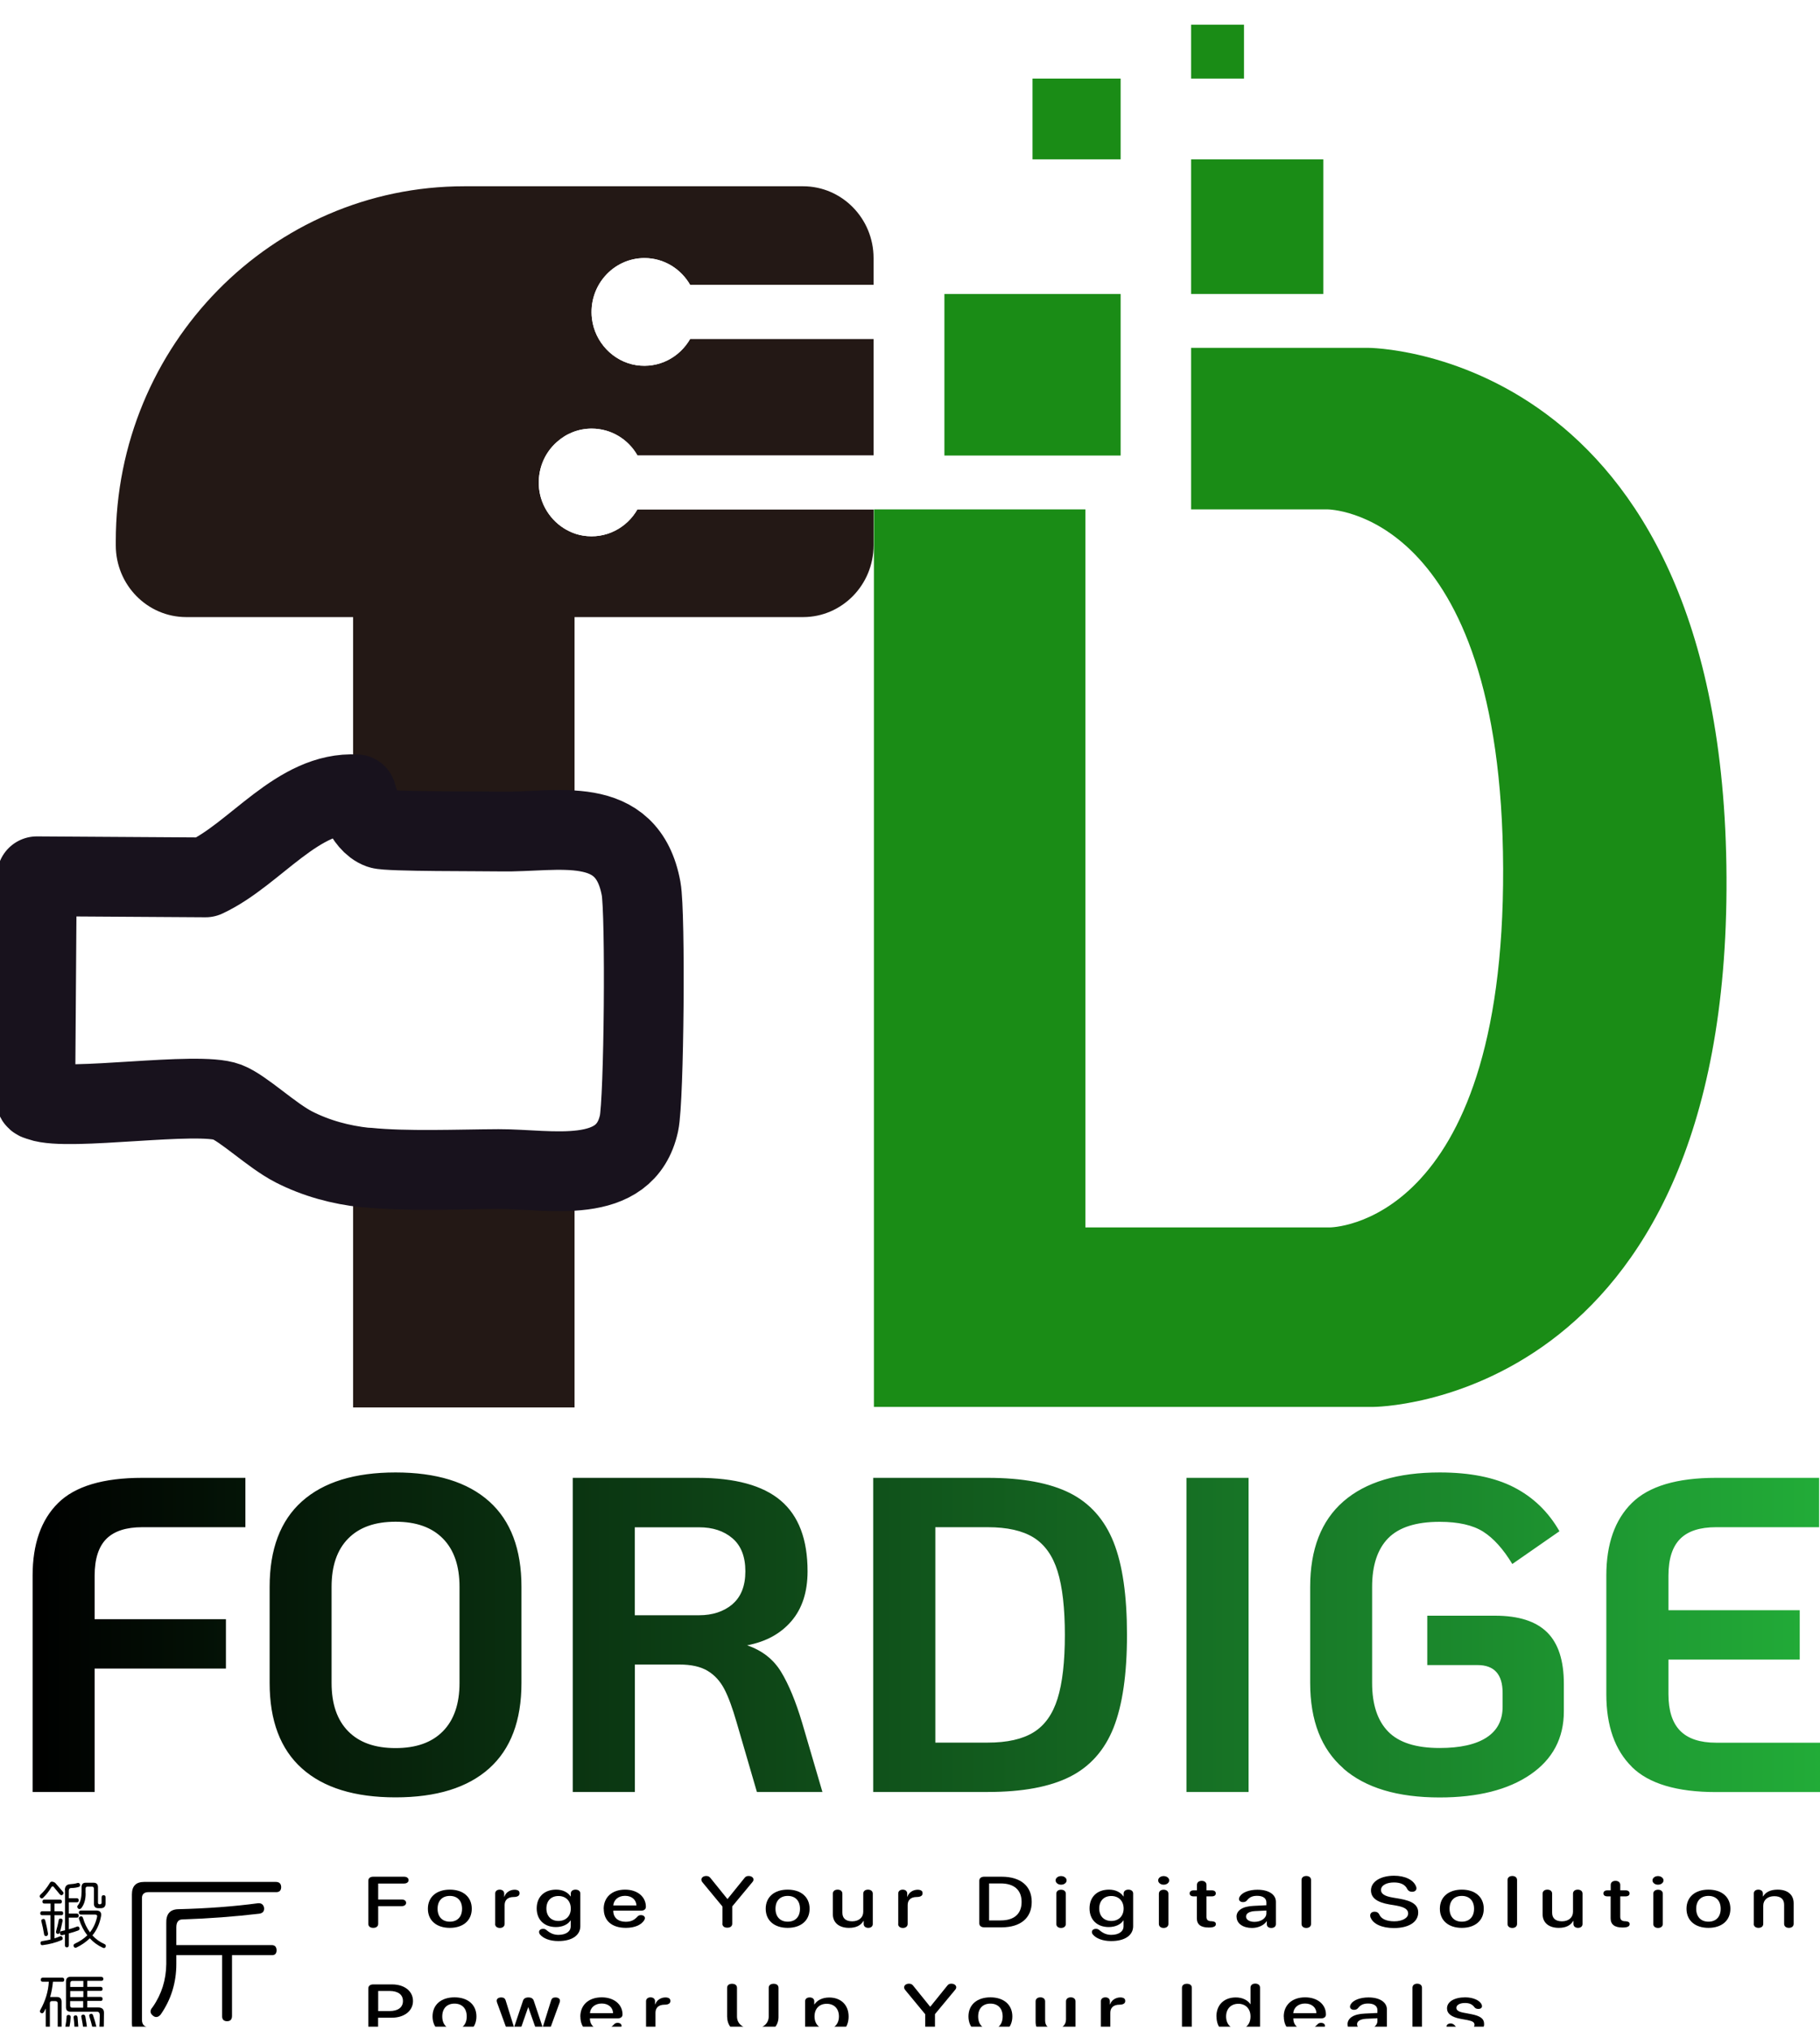 <svg width="260" height="290" viewBox="0 0 260 290" fill="none" xmlns="http://www.w3.org/2000/svg">
<g clip-path="url(#clip0_1019_843)">
<g filter="url(#filter0_d_1019_843)">
<path d="M195.425 46.652H170.161V69.728H189.634C189.634 69.728 214.546 69.728 214.734 121.008C214.911 172.287 189.974 172.287 189.974 172.287H155.056V69.728H124.845V197.927H196.13C196.13 197.927 247.009 197.927 246.644 122.29C246.267 46.652 195.425 46.652 195.425 46.652Z" fill="#1A8C16"/>
<path d="M189.043 19.73H170.161V38.96H189.043V19.73Z" fill="#1A8C16"/>
<path d="M160.091 8.192H147.503V19.73H160.091V8.192Z" fill="#1A8C16"/>
<path d="M177.714 0.5H170.161V8.192H177.714V0.5Z" fill="#1A8C16"/>
<path d="M160.091 38.96H134.915V62.036H160.091V38.96Z" fill="#1A8C16"/>
<path d="M81.367 85.112H51.157V197.286H81.367V85.112Z" fill="#231815" stroke="#231815" stroke-width="1.425" stroke-miterlimit="10"/>
<path d="M84.565 42.485C84.968 45.844 87.598 48.613 90.884 49.126C94.157 49.626 97.102 47.985 98.6 45.37H124.795V62.036H91.073C89.776 59.741 87.334 58.19 84.527 58.19C82.614 58.19 80.876 58.908 79.542 60.113C77.767 61.677 76.735 64.1 77.012 66.754C77.302 69.433 79.013 71.766 81.367 72.869C81.959 73.163 82.601 73.356 83.268 73.471C86.566 74.01 89.562 72.356 91.06 69.728H124.795V74.856C124.795 80.522 120.276 85.112 114.725 85.112H26.611C21.047 85.112 16.541 80.522 16.541 74.856V74.279C16.541 46.28 38.821 23.576 66.325 23.576H114.725C120.276 23.576 124.795 28.166 124.795 33.832V37.678H98.6C97.291 35.383 94.862 33.832 92.067 33.832C87.586 33.832 84.011 37.819 84.565 42.485Z" fill="#231815"/>
<path d="M124.795 37.678V45.37H98.6C97.102 47.985 94.156 49.626 90.884 49.126C87.598 48.613 84.967 45.844 84.564 42.485C84.011 37.819 87.586 33.832 92.067 33.832C94.861 33.832 97.291 35.383 98.6 37.678H124.795Z" fill="white"/>
<path d="M124.795 62.036V69.728H91.06C89.562 72.356 86.566 74.01 83.268 73.471C82.601 73.356 81.959 73.163 81.367 72.869C79.013 71.766 77.301 69.433 77.012 66.754C76.735 64.1 77.767 61.677 79.542 60.113C80.876 58.908 82.614 58.19 84.527 58.19C87.334 58.19 89.776 59.741 91.072 62.036H124.795Z" fill="white"/>
<path d="M50.93 110.431C42.534 109.944 36.505 118.969 29.367 122.29L5.262 122.136L5.035 153.686C5.086 154.147 5.4 154.134 5.753 154.262C9.756 155.724 28.285 152.788 32.451 154.378C34.793 155.275 38.808 159.173 42.005 160.801C45.203 162.429 48.652 163.352 52.189 163.736C52.29 163.736 52.403 163.736 52.504 163.736C57.904 164.3 65.607 163.98 71.222 163.954C78.535 163.929 89.31 166.467 91.286 157.416C92.016 154.057 92.231 127.405 91.588 123.905C89.6 113.046 79.643 115.892 71.536 115.739C69.006 115.687 55.411 115.764 54.316 115.367C51.899 114.508 50.93 110.444 50.93 110.444" fill="white"/>
<path d="M50.93 110.431C42.534 109.944 36.505 118.969 29.367 122.29L5.262 122.136L5.035 153.686C5.086 154.147 5.4 154.134 5.753 154.262C9.756 155.724 28.285 152.788 32.451 154.378C34.793 155.275 38.808 159.173 42.005 160.801C45.203 162.429 48.652 163.352 52.189 163.736C52.29 163.736 52.403 163.736 52.504 163.736C57.904 164.3 65.607 163.98 71.222 163.954C78.535 163.929 89.31 166.467 91.286 157.416C92.016 154.057 92.231 127.405 91.588 123.905C89.6 113.046 79.643 115.892 71.536 115.739C69.006 115.687 55.411 115.764 54.316 115.367C51.899 114.508 50.93 110.444 50.93 110.444" stroke="#18121D" stroke-width="11.398" stroke-linecap="round" stroke-linejoin="round"/>
<path d="M4.658 222.029C4.658 217.503 5.879 214.042 8.308 211.645C10.738 209.247 14.753 208.055 20.329 208.055H35.057V215.106H20.329C18.026 215.106 16.314 215.657 15.194 216.773C14.086 217.888 13.52 219.631 13.52 222.029V228.246H32.275V235.297H13.52V252.925H4.658V222.029ZM43.139 249.566C40.054 246.81 38.519 242.733 38.519 237.349V223.631C38.519 218.247 40.054 214.17 43.139 211.414C46.222 208.658 50.678 207.286 56.507 207.286C62.335 207.286 66.791 208.658 69.875 211.414C72.959 214.17 74.495 218.247 74.495 223.631V237.349C74.495 242.733 72.959 246.81 69.875 249.566C66.791 252.322 62.335 253.694 56.507 253.694C50.678 253.694 46.222 252.322 43.139 249.566ZM63.279 244.246C64.852 242.643 65.645 240.348 65.645 237.349V223.631C65.645 220.644 64.865 218.349 63.279 216.734C61.693 215.119 59.452 214.324 56.507 214.324C53.561 214.324 51.321 215.119 49.734 216.734C48.148 218.349 47.368 220.631 47.368 223.631V237.349C47.368 240.336 48.148 242.63 49.734 244.246C51.321 245.861 53.561 246.656 56.507 246.656C59.452 246.656 61.693 245.861 63.279 244.246ZM117.507 252.925H108.129L105.234 242.989C104.642 240.938 104.063 239.348 103.472 238.22C102.88 237.092 102.087 236.22 101.08 235.618C100.073 235.015 98.726 234.72 97.052 234.72H90.695V252.925H81.821V208.055H99.632C105.007 208.055 108.972 209.132 111.528 211.298C114.083 213.465 115.367 216.824 115.367 221.401C115.367 224.349 114.599 226.721 113.063 228.516C111.528 230.31 109.426 231.464 106.732 231.977C108.872 232.708 110.483 233.964 111.578 235.759C112.673 237.554 113.68 239.989 114.599 243.066L117.494 252.938L117.507 252.925ZM104.63 226.105C105.863 225.054 106.48 223.49 106.48 221.401C106.48 219.311 105.863 217.734 104.63 216.683C103.396 215.632 101.81 215.119 99.871 215.119H90.682V227.682H99.871C101.797 227.682 103.383 227.157 104.63 226.118V226.105ZM124.745 208.055H141.109C146.056 208.055 149.971 208.786 152.853 210.234C155.723 211.683 157.8 214.029 159.084 217.247C160.368 220.477 160.998 224.888 160.998 230.49C160.998 236.092 160.356 240.502 159.084 243.733C157.8 246.963 155.723 249.297 152.853 250.745C149.983 252.194 146.069 252.925 141.109 252.925H124.745V208.055ZM141.109 245.874C143.878 245.874 146.056 245.387 147.655 244.4C149.253 243.412 150.386 241.81 151.078 239.592C151.771 237.374 152.123 234.336 152.123 230.49C152.123 226.644 151.771 223.606 151.078 221.388C150.386 219.17 149.241 217.567 147.655 216.58C146.056 215.593 143.878 215.106 141.109 215.106H133.619V245.874H141.109ZM169.494 208.055H178.369V252.925H169.494V208.055ZM191.926 249.566C188.754 246.81 187.168 242.733 187.168 237.349V223.631C187.168 218.247 188.754 214.17 191.926 211.414C195.098 208.658 199.68 207.286 205.672 207.286C209.989 207.286 213.526 207.991 216.27 209.401C219.015 210.811 221.192 212.901 222.778 215.683L216.044 220.362C214.747 218.221 213.363 216.683 211.89 215.747C210.417 214.811 208.34 214.337 205.659 214.337C202.298 214.337 199.856 215.119 198.32 216.67C196.785 218.234 196.017 220.554 196.017 223.631V237.349C196.017 240.425 196.785 242.746 198.32 244.31C199.856 245.874 202.298 246.643 205.659 246.643C208.592 246.643 210.833 246.143 212.368 245.143C213.904 244.143 214.659 242.682 214.659 240.759V238.772C214.659 236.118 213.463 234.797 211.072 234.797H203.897V227.746H213.589C216.95 227.746 219.417 228.541 221.016 230.118C222.615 231.695 223.408 234.156 223.408 237.49V241.4C223.408 245.246 221.809 248.258 218.624 250.438C215.44 252.617 211.109 253.707 205.659 253.707C199.655 253.707 195.073 252.335 191.913 249.579L191.926 249.566ZM233.125 249.335C230.696 246.938 229.475 243.476 229.475 238.951V222.029C229.475 217.503 230.696 214.042 233.125 211.645C235.555 209.247 239.57 208.055 245.147 208.055H259.874V215.106H245.147C242.843 215.106 241.131 215.657 240.023 216.773C238.916 217.888 238.349 219.631 238.349 222.029V226.964H257.105V234.015H238.349V238.951C238.349 241.297 238.903 243.041 240.023 244.182C241.131 245.31 242.843 245.887 245.147 245.887H260V252.938H245.147C239.57 252.938 235.555 251.745 233.125 249.348V249.335Z" fill="url(#paint0_linear_1019_843)"/>
<path d="M52.617 271.745V265.604C52.617 265.245 52.881 265.027 53.322 265.027H57.715C58.105 265.027 58.369 265.219 58.369 265.514C58.369 265.809 58.105 266.001 57.715 266.001H54.026V268.283H57.388C57.765 268.283 58.017 268.463 58.017 268.757C58.017 269.052 57.752 269.232 57.388 269.232H54.026V271.757C54.026 272.116 53.762 272.334 53.322 272.334C52.881 272.334 52.617 272.116 52.617 271.757V271.745Z" fill="black"/>
<path d="M61.127 269.603C61.127 267.911 62.373 266.873 64.261 266.873C66.149 266.873 67.395 267.911 67.395 269.603C67.395 271.296 66.149 272.334 64.261 272.334C62.373 272.334 61.127 271.296 61.127 269.603ZM66.01 269.603C66.01 268.437 65.318 267.77 64.261 267.77C63.203 267.77 62.511 268.437 62.511 269.603C62.511 270.77 63.203 271.45 64.261 271.45C65.318 271.45 66.01 270.783 66.01 269.603Z" fill="black"/>
<path d="M70.743 271.77V267.424C70.743 267.091 71.008 266.873 71.385 266.873C71.763 266.873 72.028 267.091 72.028 267.424V267.873H72.065C72.242 267.283 72.858 266.886 73.513 266.886C73.752 266.886 73.928 266.937 74.041 267.014C74.167 267.091 74.218 267.219 74.218 267.398C74.218 267.578 74.155 267.693 74.016 267.783C73.878 267.873 73.677 267.924 73.4 267.924C72.468 267.924 72.09 268.424 72.09 269.078V271.77C72.09 272.116 71.814 272.347 71.411 272.347C71.008 272.347 70.731 272.129 70.731 271.77H70.743Z" fill="black"/>
<path d="M77.138 273.27C77.049 273.155 77.012 273.039 77.012 272.911C77.012 272.655 77.251 272.475 77.591 272.475C77.792 272.475 77.931 272.526 78.107 272.68C78.648 273.129 79.114 273.321 79.756 273.334C80.864 273.334 81.531 272.847 81.531 272.103V271.27H81.506C81.141 271.847 80.36 272.219 79.416 272.219C77.754 272.219 76.672 271.18 76.672 269.552C76.672 267.924 77.742 266.873 79.454 266.873C80.385 266.873 81.115 267.245 81.518 267.847H81.543V267.424C81.543 267.078 81.833 266.873 82.223 266.873C82.613 266.873 82.903 267.078 82.903 267.424V272.091C82.903 273.398 81.707 274.231 79.743 274.219C78.547 274.219 77.591 273.834 77.138 273.27ZM81.543 269.578C81.543 268.501 80.838 267.783 79.781 267.783C78.724 267.783 78.056 268.475 78.056 269.565C78.056 270.655 78.736 271.347 79.781 271.347C80.826 271.347 81.543 270.655 81.543 269.578Z" fill="black"/>
<path d="M86.239 269.629C86.239 267.962 87.435 266.873 89.298 266.873C91.06 266.873 92.268 267.886 92.268 269.321C92.268 269.668 92.016 269.873 91.601 269.873H87.611V269.898C87.611 270.86 88.291 271.462 89.373 271.462C90.116 271.462 90.582 271.257 91.085 270.706C91.224 270.565 91.362 270.514 91.563 270.514C91.891 270.514 92.13 270.68 92.13 270.95C92.13 271.039 92.092 271.129 92.029 271.244C91.601 271.937 90.632 272.334 89.411 272.334C87.422 272.334 86.251 271.321 86.251 269.629H86.239ZM90.921 269.129C90.884 268.309 90.242 267.757 89.298 267.757C88.353 267.757 87.686 268.309 87.611 269.129H90.909H90.921Z" fill="black"/>
<path d="M103.207 271.744V269.283L100.337 265.809C100.236 265.681 100.198 265.565 100.198 265.437C100.198 265.142 100.5 264.924 100.891 264.924C101.18 264.924 101.344 265.014 101.52 265.245L103.899 268.193H103.949L106.328 265.245C106.492 265.014 106.668 264.924 106.945 264.924C107.335 264.924 107.638 265.142 107.638 265.424C107.638 265.552 107.6 265.668 107.487 265.796L104.604 269.27V271.732C104.604 272.091 104.34 272.308 103.899 272.308C103.458 272.308 103.194 272.091 103.194 271.732L103.207 271.744Z" fill="black"/>
<path d="M109.387 269.603C109.387 267.911 110.633 266.873 112.522 266.873C114.41 266.873 115.656 267.911 115.656 269.603C115.656 271.296 114.41 272.334 112.522 272.334C110.633 272.334 109.387 271.296 109.387 269.603ZM114.284 269.603C114.284 268.437 113.592 267.77 112.534 267.77C111.477 267.77 110.784 268.437 110.784 269.603C110.784 270.77 111.477 271.45 112.534 271.45C113.592 271.45 114.284 270.783 114.284 269.603Z" fill="black"/>
<path d="M118.979 270.385V267.45C118.979 267.091 119.256 266.873 119.659 266.873C120.062 266.873 120.339 267.091 120.339 267.45V270.168C120.339 270.962 120.817 271.398 121.749 271.398C122.68 271.398 123.322 270.86 123.322 270.039V267.45C123.322 267.091 123.599 266.873 124.002 266.873C124.405 266.873 124.682 267.091 124.682 267.45V271.783C124.682 272.116 124.43 272.334 124.04 272.334C123.65 272.334 123.385 272.116 123.385 271.783V271.347H123.347C122.982 271.975 122.315 272.334 121.296 272.334C119.861 272.334 118.979 271.591 118.979 270.385Z" fill="black"/>
<path d="M128.32 271.77V267.424C128.32 267.091 128.584 266.873 128.962 266.873C129.339 266.873 129.604 267.091 129.604 267.424V267.873H129.641C129.818 267.283 130.434 266.886 131.089 266.886C131.328 266.886 131.504 266.937 131.618 267.014C131.744 267.091 131.794 267.219 131.794 267.398C131.794 267.578 131.731 267.693 131.593 267.783C131.454 267.873 131.253 267.924 130.976 267.924C130.044 267.924 129.667 268.424 129.667 269.078V271.77C129.667 272.116 129.39 272.347 128.987 272.347C128.584 272.347 128.307 272.129 128.307 271.77H128.32Z" fill="black"/>
<path d="M139.9 271.668V265.604C139.9 265.245 140.165 265.027 140.605 265.027H143.098C145.791 265.027 147.39 266.347 147.39 268.629C147.39 270.911 145.804 272.257 143.098 272.257H140.605C140.165 272.257 139.9 272.039 139.9 271.68V271.668ZM142.959 271.27C144.885 271.27 145.943 270.334 145.943 268.629C145.943 266.924 144.873 265.988 142.959 265.988H141.298V271.27H142.959Z" fill="black"/>
<path d="M150.801 265.552C150.801 265.206 151.153 264.937 151.581 264.937C152.009 264.937 152.374 265.206 152.374 265.552C152.374 265.899 152.022 266.168 151.581 266.168C151.141 266.168 150.801 265.886 150.801 265.552ZM150.901 271.77V267.463C150.901 267.117 151.166 266.886 151.581 266.886C151.997 266.886 152.261 267.117 152.261 267.463V271.77C152.261 272.116 151.997 272.347 151.581 272.347C151.166 272.347 150.901 272.116 150.901 271.77Z" fill="black"/>
<path d="M156.114 273.27C156.026 273.155 155.988 273.039 155.988 272.911C155.988 272.655 156.227 272.475 156.567 272.475C156.768 272.475 156.907 272.526 157.083 272.68C157.624 273.129 158.09 273.321 158.732 273.334C159.84 273.334 160.507 272.847 160.507 272.103V271.27H160.482C160.117 271.847 159.336 272.219 158.392 272.219C156.73 272.219 155.648 271.18 155.648 269.552C155.648 267.924 156.718 266.873 158.43 266.873C159.361 266.873 160.091 267.245 160.494 267.847H160.519V267.424C160.519 267.078 160.809 266.873 161.199 266.873C161.589 266.873 161.879 267.078 161.879 267.424V272.091C161.879 273.398 160.683 274.231 158.719 274.219C157.524 274.219 156.567 273.834 156.114 273.27ZM160.519 269.578C160.519 268.501 159.814 267.783 158.757 267.783C157.7 267.783 157.033 268.475 157.033 269.565C157.033 270.655 157.712 271.347 158.757 271.347C159.802 271.347 160.519 270.655 160.519 269.578Z" fill="black"/>
<path d="M165.453 265.552C165.453 265.206 165.806 264.937 166.234 264.937C166.662 264.937 167.027 265.206 167.027 265.552C167.027 265.899 166.674 266.168 166.234 266.168C165.793 266.168 165.453 265.886 165.453 265.552ZM165.554 271.77V267.463C165.554 267.117 165.818 266.886 166.234 266.886C166.649 266.886 166.913 267.117 166.913 267.463V271.77C166.913 272.116 166.649 272.347 166.234 272.347C165.818 272.347 165.554 272.116 165.554 271.77Z" fill="black"/>
<path d="M170.992 267.834H170.514C170.161 267.834 169.947 267.681 169.947 267.411C169.947 267.142 170.161 266.975 170.514 266.975H170.992V266.193C170.992 265.847 171.256 265.617 171.672 265.617C172.087 265.617 172.352 265.847 172.352 266.193V266.975H173.119C173.472 266.975 173.686 267.142 173.686 267.411C173.686 267.681 173.472 267.834 173.119 267.834H172.352V270.745C172.352 271.168 172.528 271.36 173.019 271.386H173.119C173.51 271.424 173.698 271.539 173.698 271.796C173.698 272.116 173.384 272.283 172.717 272.283H172.654C171.546 272.283 170.979 271.847 170.979 270.975V267.822L170.992 267.834Z" fill="black"/>
<path d="M176.644 270.744C176.644 269.821 177.538 269.257 179.099 269.193L180.911 269.103V268.693C180.911 268.104 180.42 267.757 179.59 267.757C178.935 267.757 178.507 267.937 178.129 268.424C177.991 268.578 177.815 268.655 177.576 268.655C177.236 268.655 176.996 268.475 176.996 268.206C176.996 268.091 177.034 267.975 177.11 267.86C177.45 267.27 178.457 266.886 179.64 266.886C181.239 266.886 182.271 267.565 182.271 268.616V271.796C182.271 272.142 182.006 272.347 181.616 272.347C181.226 272.347 180.987 272.155 180.974 271.834V271.385H180.949C180.571 271.975 179.728 272.347 178.859 272.347C177.563 272.347 176.657 271.706 176.657 270.757L176.644 270.744ZM180.911 270.27V269.86L179.275 269.937C178.469 269.988 178.004 270.27 178.004 270.719C178.004 271.167 178.482 271.475 179.212 271.475C180.156 271.475 180.911 270.95 180.911 270.27Z" fill="black"/>
<path d="M185.934 271.77V265.501C185.934 265.142 186.211 264.924 186.613 264.924C187.016 264.924 187.293 265.142 187.293 265.501V271.77C187.293 272.129 187.016 272.347 186.613 272.347C186.211 272.347 185.934 272.129 185.934 271.77Z" fill="black"/>
<path d="M195.815 270.911C195.764 270.796 195.739 270.68 195.739 270.565C195.739 270.244 195.991 270.027 196.369 270.027C196.683 270.027 196.897 270.142 197.036 270.411C197.313 271.091 198.144 271.398 199.188 271.398C200.334 271.398 201.165 270.924 201.165 270.283C201.165 269.719 200.686 269.373 199.478 269.155L198.483 268.988C196.671 268.68 195.853 268.014 195.853 266.975C195.853 265.745 197.212 264.886 199.151 264.886C200.711 264.886 201.945 265.475 202.297 266.437C202.335 266.501 202.348 266.591 202.348 266.693C202.348 266.988 202.096 267.181 201.731 267.181C201.391 267.181 201.19 267.052 201.039 266.796C200.737 266.129 200.044 265.847 199.138 265.847C198.081 265.847 197.288 266.257 197.288 266.924C197.288 267.45 197.753 267.796 198.937 268.001L199.918 268.168C201.819 268.488 202.6 269.091 202.6 270.142C202.6 271.501 201.253 272.36 199.138 272.36C197.376 272.36 196.18 271.757 195.827 270.911H195.815Z" fill="black"/>
<path d="M205.697 269.603C205.697 267.911 206.943 266.873 208.831 266.873C210.719 266.873 211.965 267.911 211.965 269.603C211.965 271.296 210.719 272.334 208.831 272.334C206.943 272.334 205.697 271.296 205.697 269.603ZM210.581 269.603C210.581 268.437 209.888 267.77 208.831 267.77C207.774 267.77 207.081 268.437 207.081 269.603C207.081 270.77 207.774 271.45 208.831 271.45C209.888 271.45 210.581 270.783 210.581 269.603Z" fill="black"/>
<path d="M215.364 271.77V265.501C215.364 265.142 215.641 264.924 216.044 264.924C216.446 264.924 216.723 265.142 216.723 265.501V271.77C216.723 272.129 216.446 272.347 216.044 272.347C215.641 272.347 215.364 272.129 215.364 271.77Z" fill="black"/>
<path d="M220.373 270.385V267.45C220.373 267.091 220.65 266.873 221.053 266.873C221.456 266.873 221.733 267.091 221.733 267.45V270.168C221.733 270.962 222.211 271.398 223.142 271.398C224.074 271.398 224.716 270.86 224.716 270.039V267.45C224.716 267.091 224.993 266.873 225.396 266.873C225.798 266.873 226.075 267.091 226.075 267.45V271.783C226.075 272.116 225.824 272.334 225.433 272.334C225.043 272.334 224.779 272.116 224.779 271.783V271.347H224.741C224.376 271.975 223.709 272.334 222.689 272.334C221.254 272.334 220.373 271.591 220.373 270.385Z" fill="black"/>
<path d="M230.103 267.834H229.625C229.273 267.834 229.059 267.681 229.059 267.411C229.059 267.142 229.273 266.975 229.625 266.975H230.103V266.193C230.103 265.847 230.368 265.617 230.783 265.617C231.198 265.617 231.463 265.847 231.463 266.193V266.975H232.231C232.583 266.975 232.797 267.142 232.797 267.411C232.797 267.681 232.583 267.834 232.231 267.834H231.463V270.745C231.463 271.168 231.652 271.36 232.13 271.386H232.231C232.621 271.424 232.81 271.539 232.81 271.796C232.81 272.116 232.495 272.283 231.828 272.283H231.765C230.657 272.283 230.091 271.847 230.091 270.975V267.822L230.103 267.834Z" fill="black"/>
<path d="M236.07 265.552C236.07 265.206 236.423 264.937 236.851 264.937C237.279 264.937 237.644 265.206 237.644 265.552C237.644 265.899 237.291 266.168 236.851 266.168C236.41 266.168 236.07 265.886 236.07 265.552ZM236.184 271.77V267.463C236.184 267.116 236.448 266.886 236.863 266.886C237.279 266.886 237.543 267.116 237.543 267.463V271.77C237.543 272.116 237.279 272.347 236.863 272.347C236.448 272.347 236.184 272.116 236.184 271.77Z" fill="black"/>
<path d="M240.929 269.603C240.929 267.911 242.175 266.873 244.064 266.873C245.952 266.873 247.198 267.911 247.198 269.603C247.198 271.296 245.952 272.334 244.064 272.334C242.175 272.334 240.929 271.296 240.929 269.603ZM245.813 269.603C245.813 268.437 245.121 267.77 244.064 267.77C243.006 267.77 242.314 268.437 242.314 269.603C242.314 270.77 243.006 271.45 244.064 271.45C245.121 271.45 245.813 270.783 245.813 269.603Z" fill="black"/>
<path d="M250.546 271.77V267.424C250.546 267.091 250.798 266.873 251.188 266.873C251.578 266.873 251.843 267.091 251.843 267.424V267.834H251.881C252.233 267.232 252.925 266.873 253.945 266.873C255.405 266.873 256.236 267.616 256.236 268.821V271.757C256.236 272.116 255.959 272.334 255.556 272.334C255.153 272.334 254.876 272.116 254.876 271.757V269.039C254.876 268.245 254.411 267.809 253.467 267.809C252.523 267.809 251.893 268.347 251.893 269.168V271.757C251.893 272.116 251.616 272.334 251.213 272.334C250.811 272.334 250.534 272.116 250.534 271.757L250.546 271.77Z" fill="black"/>
<path d="M52.617 287.128V280.988C52.617 280.629 52.881 280.411 53.322 280.411H56.015C57.778 280.411 58.999 281.372 58.999 282.782C58.999 284.193 57.752 285.167 55.965 285.167H54.014V287.141C54.014 287.5 53.749 287.718 53.309 287.718C52.868 287.718 52.604 287.5 52.604 287.141L52.617 287.128ZM55.638 284.218C56.859 284.218 57.564 283.693 57.564 282.782C57.564 281.872 56.871 281.347 55.65 281.347H54.026V284.218H55.638Z" fill="black"/>
<path d="M61.794 284.987C61.794 283.295 63.04 282.257 64.928 282.257C66.816 282.257 68.062 283.295 68.062 284.987C68.062 286.68 66.816 287.718 64.928 287.718C63.04 287.718 61.794 286.68 61.794 284.987ZM66.677 284.987C66.677 283.821 65.985 283.154 64.928 283.154C63.87 283.154 63.178 283.821 63.178 284.987C63.178 286.154 63.87 286.834 64.928 286.834C65.985 286.834 66.677 286.167 66.677 284.987Z" fill="black"/>
<path d="M72.531 287.18L71.02 283.039C70.97 282.923 70.957 282.821 70.957 282.731C70.957 282.449 71.221 282.27 71.612 282.27C71.951 282.27 72.153 282.411 72.241 282.718L73.424 286.513H73.449L74.708 282.757C74.796 282.436 75.073 282.27 75.489 282.27C75.904 282.27 76.156 282.436 76.257 282.757L77.515 286.513H77.54L78.724 282.718C78.812 282.411 79.001 282.27 79.341 282.27C79.731 282.27 79.995 282.449 79.995 282.731C79.995 282.821 79.983 282.911 79.932 283.039L78.422 287.18C78.283 287.551 78.019 287.731 77.566 287.731C77.1 287.731 76.835 287.577 76.71 287.18L75.476 283.68H75.451L74.23 287.18C74.104 287.551 73.827 287.731 73.361 287.731C72.895 287.731 72.669 287.564 72.531 287.18Z" fill="black"/>
<path d="M82.903 285.013C82.903 283.347 84.099 282.257 85.962 282.257C87.724 282.257 88.932 283.27 88.932 284.705C88.932 285.052 88.681 285.257 88.265 285.257H84.275V285.282C84.275 286.244 84.955 286.846 86.037 286.846C86.78 286.846 87.246 286.641 87.749 286.09C87.888 285.949 88.026 285.898 88.227 285.898C88.555 285.898 88.794 286.064 88.794 286.334C88.794 286.423 88.756 286.513 88.693 286.628C88.265 287.321 87.296 287.718 86.075 287.718C84.086 287.718 82.915 286.705 82.915 285.013H82.903ZM87.585 284.513C87.548 283.693 86.906 283.141 85.962 283.141C85.018 283.141 84.35 283.693 84.275 284.513H87.573H87.585Z" fill="black"/>
<path d="M92.293 287.154V282.808C92.293 282.475 92.558 282.257 92.935 282.257C93.313 282.257 93.577 282.475 93.577 282.808V283.257H93.615C93.791 282.667 94.408 282.27 95.063 282.27C95.302 282.27 95.478 282.321 95.591 282.398C95.717 282.475 95.768 282.603 95.768 282.782C95.768 282.962 95.705 283.077 95.566 283.167C95.428 283.257 95.226 283.308 94.949 283.308C94.018 283.308 93.64 283.808 93.64 284.462V287.154C93.64 287.5 93.363 287.731 92.96 287.731C92.558 287.731 92.281 287.513 92.281 287.154H92.293Z" fill="black"/>
<path d="M103.874 285.09V280.898C103.874 280.539 104.138 280.321 104.579 280.321C105.02 280.321 105.284 280.539 105.284 280.898V284.988C105.284 286.013 106.102 286.744 107.55 286.744C108.997 286.744 109.815 286.013 109.815 284.988V280.898C109.815 280.539 110.08 280.321 110.52 280.321C110.961 280.321 111.213 280.539 111.213 280.898V285.09C111.213 286.641 109.815 287.744 107.55 287.744C105.284 287.744 103.887 286.641 103.887 285.09H103.874Z" fill="black"/>
<path d="M115.014 288.923V282.821C115.014 282.475 115.278 282.27 115.669 282.27C116.059 282.27 116.323 282.475 116.323 282.821V283.27H116.348C116.739 282.667 117.494 282.282 118.451 282.282C120.125 282.282 121.232 283.334 121.232 285C121.232 286.667 120.137 287.718 118.476 287.718C117.532 287.718 116.776 287.346 116.399 286.757H116.361V288.91C116.361 289.269 116.084 289.487 115.681 289.487C115.278 289.487 115.001 289.269 115.001 288.91L115.014 288.923ZM119.848 284.987C119.848 283.885 119.181 283.18 118.098 283.18C117.016 283.18 116.361 283.898 116.361 284.987C116.361 286.077 117.053 286.795 118.098 286.795C119.143 286.795 119.848 286.09 119.848 284.987Z" fill="black"/>
<path d="M132.171 287.128V284.667L129.301 281.193C129.2 281.065 129.163 280.949 129.163 280.821C129.163 280.526 129.465 280.308 129.855 280.308C130.144 280.308 130.308 280.398 130.484 280.629L132.863 283.577H132.914L135.293 280.629C135.456 280.398 135.633 280.308 135.91 280.308C136.3 280.308 136.602 280.526 136.602 280.808C136.602 280.936 136.564 281.052 136.451 281.18L133.568 284.654V287.116C133.568 287.475 133.304 287.693 132.863 287.693C132.423 287.693 132.158 287.475 132.158 287.116L132.171 287.128Z" fill="black"/>
<path d="M138.352 284.987C138.352 283.295 139.598 282.257 141.486 282.257C143.375 282.257 144.621 283.295 144.621 284.987C144.621 286.68 143.375 287.718 141.486 287.718C139.598 287.718 138.352 286.68 138.352 284.987ZM143.236 284.987C143.236 283.821 142.544 283.154 141.486 283.154C140.429 283.154 139.737 283.821 139.737 284.987C139.737 286.154 140.429 286.834 141.486 286.834C142.544 286.834 143.236 286.167 143.236 284.987Z" fill="black"/>
<path d="M147.944 285.77V282.834C147.944 282.475 148.221 282.257 148.624 282.257C149.026 282.257 149.303 282.475 149.303 282.834V285.552C149.303 286.346 149.782 286.782 150.713 286.782C151.645 286.782 152.287 286.244 152.287 285.423V282.834C152.287 282.475 152.564 282.257 152.966 282.257C153.369 282.257 153.646 282.475 153.646 282.834V287.167C153.646 287.5 153.394 287.718 153.004 287.718C152.614 287.718 152.35 287.5 152.35 287.167V286.731H152.312C151.947 287.359 151.28 287.718 150.26 287.718C148.825 287.718 147.944 286.975 147.944 285.77Z" fill="black"/>
<path d="M157.271 287.154V282.808C157.271 282.475 157.536 282.257 157.913 282.257C158.291 282.257 158.555 282.475 158.555 282.808V283.257H158.593C158.769 282.667 159.386 282.27 160.041 282.27C160.28 282.27 160.456 282.321 160.569 282.398C160.695 282.475 160.746 282.603 160.746 282.782C160.746 282.962 160.683 283.077 160.544 283.167C160.406 283.257 160.204 283.308 159.927 283.308C158.996 283.308 158.618 283.808 158.618 284.462V287.154C158.618 287.5 158.341 287.731 157.939 287.731C157.536 287.731 157.259 287.513 157.259 287.154H157.271Z" fill="black"/>
<path d="M168.853 287.128V280.898C168.853 280.539 169.117 280.321 169.557 280.321C169.998 280.321 170.262 280.539 170.262 280.898V287.128C170.262 287.487 169.998 287.705 169.557 287.705C169.117 287.705 168.853 287.487 168.853 287.128Z" fill="black"/>
<path d="M173.773 284.988C173.773 283.321 174.881 282.27 176.543 282.27C177.487 282.27 178.242 282.654 178.62 283.231H178.645V280.872C178.645 280.513 178.922 280.295 179.325 280.295C179.727 280.295 180.004 280.513 180.004 280.872V287.18C180.004 287.526 179.727 287.718 179.337 287.718C178.947 287.718 178.645 287.513 178.645 287.18V286.693H178.632C178.292 287.308 177.6 287.718 176.568 287.718C174.894 287.718 173.786 286.654 173.786 285L173.773 284.988ZM178.645 284.988C178.645 283.898 177.953 283.18 176.908 283.18C175.863 283.18 175.158 283.885 175.158 284.988C175.158 286.09 175.825 286.795 176.908 286.795C177.99 286.795 178.645 286.09 178.645 284.988Z" fill="black"/>
<path d="M183.391 285.013C183.391 283.346 184.586 282.257 186.449 282.257C188.212 282.257 189.42 283.269 189.42 284.705C189.42 285.051 189.168 285.257 188.753 285.257H184.763V285.282C184.763 286.244 185.442 286.846 186.525 286.846C187.268 286.846 187.733 286.641 188.237 286.09C188.375 285.949 188.514 285.898 188.715 285.898C189.043 285.898 189.282 286.064 189.282 286.333C189.282 286.423 189.244 286.513 189.181 286.628C188.753 287.321 187.784 287.718 186.563 287.718C184.574 287.718 183.403 286.705 183.403 285.013H183.391ZM188.061 284.513C188.035 283.693 187.381 283.141 186.437 283.141C185.493 283.141 184.826 283.693 184.75 284.513H188.048H188.061Z" fill="black"/>
<path d="M192.504 286.128C192.504 285.205 193.398 284.641 194.959 284.577L196.772 284.488V284.077C196.772 283.488 196.281 283.141 195.45 283.141C194.795 283.141 194.367 283.321 193.99 283.808C193.851 283.962 193.675 284.039 193.436 284.039C193.096 284.039 192.857 283.859 192.857 283.59C192.857 283.475 192.895 283.359 192.97 283.244C193.31 282.654 194.317 282.27 195.5 282.27C197.099 282.27 198.131 282.949 198.131 284V287.18C198.131 287.526 197.867 287.731 197.477 287.731C197.086 287.731 196.847 287.539 196.835 287.218V286.769H196.809C196.432 287.359 195.588 287.731 194.72 287.731C193.423 287.731 192.517 287.09 192.517 286.141L192.504 286.128ZM196.772 285.654V285.244L195.135 285.321C194.33 285.372 193.864 285.654 193.864 286.103C193.864 286.552 194.342 286.859 195.072 286.859C196.016 286.859 196.772 286.334 196.772 285.654Z" fill="black"/>
<path d="M201.781 287.154V280.885C201.781 280.526 202.058 280.308 202.461 280.308C202.864 280.308 203.141 280.526 203.141 280.885V287.154C203.141 287.513 202.864 287.731 202.461 287.731C202.058 287.731 201.781 287.513 201.781 287.154Z" fill="black"/>
<path d="M206.704 286.654C206.666 286.577 206.653 286.5 206.653 286.423C206.653 286.154 206.905 285.987 207.232 285.987C207.459 285.987 207.648 286.077 207.824 286.269C208.164 286.692 208.554 286.885 209.347 286.885C210.14 286.885 210.644 286.616 210.644 286.18C210.644 285.833 210.379 285.654 209.674 285.513L208.63 285.321C207.346 285.077 206.716 284.577 206.716 283.834C206.716 282.885 207.748 282.257 209.322 282.257C210.518 282.257 211.5 282.744 211.688 283.359C211.688 283.423 211.714 283.475 211.714 283.513C211.714 283.757 211.525 283.911 211.185 283.911C210.971 283.911 210.77 283.846 210.644 283.68C210.354 283.282 209.951 283.064 209.284 283.064C208.554 283.064 208.051 283.346 208.051 283.757C208.051 284.09 208.365 284.321 209.07 284.449L210.09 284.641C211.474 284.898 212.016 285.295 212.016 286.077C212.016 287.051 210.921 287.705 209.284 287.705C207.988 287.705 207.031 287.282 206.716 286.628L206.704 286.654Z" fill="black"/>
<path d="M39.388 265.77C39.891 265.77 40.143 266.001 40.168 266.488C40.168 267.001 39.916 267.257 39.388 267.232H21.211C20.581 267.232 20.254 267.54 20.279 268.155V285.462C20.279 286.154 20.632 286.513 21.312 286.513H39.589C40.067 286.513 40.319 286.744 40.344 287.231C40.344 287.718 40.093 287.975 39.589 287.949H20.934C19.499 287.949 18.819 287.231 18.844 285.795V267.565C18.844 266.36 19.424 265.77 20.607 265.77H39.388ZM25.189 274.796H38.809C39.262 274.796 39.488 275.026 39.514 275.514C39.514 276.001 39.287 276.257 38.809 276.231H33.144V284.898C33.144 285.411 32.917 285.667 32.439 285.667C31.961 285.667 31.709 285.411 31.734 284.898V276.231H25.189V277.488C25.189 280.18 24.433 282.59 22.948 284.718C22.57 285.154 22.168 285.18 21.79 284.821C21.412 284.488 21.412 284.077 21.815 283.641C23.099 281.795 23.729 279.744 23.754 277.488V271.719C23.703 270.36 24.282 269.693 25.466 269.668C29.594 269.565 33.371 269.283 36.82 268.822C37.323 268.77 37.625 268.975 37.726 269.463C37.776 269.95 37.55 270.232 37.046 270.309C33.547 270.719 29.896 271.001 26.07 271.129C25.491 271.129 25.189 271.514 25.189 272.257V274.796Z" fill="black"/>
<path d="M5.803 267.565C6.231 267.181 6.684 266.642 7.125 265.911C7.2 265.796 7.288 265.732 7.402 265.732C7.528 265.732 7.679 265.77 7.88 265.899L8.95 267.129C9.101 267.283 9.126 267.424 8.988 267.565C8.862 267.706 8.711 267.706 8.56 267.565L7.628 266.437C7.628 266.437 7.515 266.399 7.477 266.411C7.427 266.411 7.389 266.45 7.351 266.514C7.037 267.052 6.646 267.552 6.181 268.014C6.03 268.168 5.879 268.168 5.753 268.014C5.627 267.886 5.627 267.732 5.791 267.578L5.803 267.565ZM7.226 270.527H6.042C5.841 270.527 5.74 270.437 5.753 270.245C5.753 270.052 5.853 269.963 6.042 269.963H7.226V268.86H6.357C6.156 268.86 6.055 268.77 6.067 268.578C6.067 268.386 6.168 268.296 6.357 268.296H8.56C8.736 268.296 8.837 268.386 8.837 268.578C8.837 268.77 8.749 268.873 8.56 268.86H7.779V269.963H8.749C8.925 269.963 9.026 270.052 9.026 270.245C9.026 270.437 8.937 270.539 8.749 270.527H7.779V273.834C8.031 273.757 8.295 273.655 8.547 273.552C8.723 273.475 8.849 273.526 8.925 273.706C9 273.885 8.95 274.014 8.786 274.091C7.968 274.437 7.074 274.68 6.118 274.796C5.929 274.834 5.816 274.757 5.791 274.565C5.753 274.373 5.828 274.257 6.03 274.232C6.42 274.167 6.823 274.091 7.213 274.001V270.539L7.226 270.527ZM5.929 271.462C5.853 271.27 5.904 271.129 6.105 271.078C6.281 271.014 6.407 271.078 6.47 271.296C6.621 271.885 6.747 272.501 6.86 273.142C6.86 273.373 6.785 273.488 6.609 273.501C6.42 273.526 6.307 273.424 6.294 273.219C6.193 272.591 6.067 272.014 5.929 271.475V271.462ZM8.371 271.283C8.396 271.078 8.497 270.988 8.686 271.001C8.875 271.027 8.963 271.129 8.937 271.347C8.837 271.873 8.711 272.411 8.56 272.962C8.484 273.167 8.358 273.244 8.182 273.18C8.006 273.116 7.956 272.988 8.019 272.783C8.17 272.257 8.295 271.757 8.384 271.27L8.371 271.283ZM9.265 266.95C9.265 266.45 9.479 266.155 9.944 266.104C10.385 266.078 10.763 266.027 11.065 265.924C11.266 265.886 11.392 265.95 11.43 266.155C11.468 266.36 11.38 266.475 11.165 266.514C10.889 266.591 10.561 266.642 10.184 266.642C9.944 266.642 9.819 266.783 9.831 267.065V268.104H10.964C11.14 268.104 11.241 268.193 11.241 268.386C11.241 268.591 11.153 268.693 10.964 268.681H9.831V270.296H10.964C11.14 270.296 11.241 270.386 11.241 270.578C11.241 270.783 11.153 270.886 10.964 270.873H9.831V272.539C10.221 272.437 10.612 272.309 10.964 272.168C11.14 272.091 11.266 272.142 11.342 272.321C11.417 272.501 11.342 272.629 11.178 272.706C10.788 272.86 10.347 272.988 9.831 273.129V274.796C9.831 275.014 9.743 275.116 9.554 275.116C9.365 275.116 9.265 275.014 9.277 274.796V273.283C9.139 273.309 9 273.347 8.9 273.373C8.698 273.411 8.585 273.334 8.572 273.129C8.535 272.937 8.598 272.821 8.799 272.796C8.95 272.757 9.126 272.719 9.29 272.68V266.924L9.265 266.95ZM13.205 273.411C13.683 273.937 14.249 274.347 14.917 274.642C15.105 274.719 15.156 274.86 15.093 275.039C15.017 275.219 14.866 275.27 14.678 275.167C13.947 274.834 13.343 274.385 12.827 273.821C12.298 274.347 11.682 274.77 10.951 275.129C10.763 275.219 10.624 275.18 10.536 275.001C10.461 274.821 10.511 274.68 10.7 274.591C11.392 274.27 11.984 273.873 12.475 273.398C11.971 272.757 11.581 271.988 11.291 271.091C11.228 270.898 11.291 270.757 11.48 270.706C11.656 270.642 11.782 270.706 11.858 270.924C12.084 271.719 12.424 272.398 12.852 272.975C13.343 272.347 13.683 271.616 13.872 270.745C13.91 270.552 13.834 270.45 13.62 270.437H11.581C11.367 270.437 11.254 270.334 11.266 270.142C11.266 269.95 11.367 269.86 11.581 269.86H13.822C14.312 269.886 14.514 270.142 14.438 270.642C14.249 271.719 13.834 272.642 13.205 273.411ZM12.235 267.411C12.235 268.309 12.021 269.014 11.594 269.539C11.417 269.693 11.266 269.693 11.128 269.539C11.002 269.386 11.002 269.219 11.165 269.065C11.493 268.642 11.644 268.014 11.656 267.193V266.514C11.656 266.091 11.845 265.886 12.261 265.886H13.368C13.784 265.886 13.998 266.104 13.998 266.527V268.732C13.998 268.886 14.073 268.963 14.224 268.963H14.287C14.426 268.963 14.514 268.886 14.514 268.732V267.988C14.514 267.77 14.614 267.668 14.803 267.668C14.992 267.668 15.08 267.77 15.08 267.988V268.834C15.08 269.296 14.841 269.527 14.4 269.527H14.048C13.62 269.527 13.406 269.296 13.419 268.86V266.732C13.419 266.54 13.305 266.437 13.129 266.45H12.5C12.311 266.45 12.21 266.552 12.223 266.745V267.386L12.235 267.411Z" fill="black"/>
<path d="M6.986 280.026H6.105C5.917 280.026 5.816 279.936 5.828 279.744C5.828 279.552 5.917 279.449 6.105 279.449H8.9C9.076 279.449 9.177 279.552 9.177 279.744C9.177 279.936 9.089 280.039 8.9 280.026H7.566C7.49 280.808 7.352 281.539 7.163 282.206H8.094C8.573 282.206 8.799 282.436 8.799 282.898V287.269C8.799 287.757 8.573 287.987 8.094 287.987H7.226C6.747 287.987 6.521 287.757 6.533 287.269V283.846C6.445 284.026 6.357 284.205 6.269 284.359C6.143 284.539 6.005 284.577 5.854 284.487C5.677 284.385 5.652 284.244 5.765 284.052C6.496 282.744 6.898 281.411 6.974 280.026H6.986ZM7.125 287.051C7.125 287.295 7.226 287.423 7.44 287.423H7.868C8.107 287.423 8.233 287.295 8.245 287.051V283.116C8.245 282.898 8.119 282.795 7.868 282.795H7.44C7.226 282.795 7.112 282.898 7.125 283.116V287.051ZM9.504 285.077C9.504 284.859 9.605 284.757 9.819 284.77C10.008 284.77 10.096 284.898 10.096 285.103C10.058 285.949 9.869 286.885 9.542 287.936C9.479 288.154 9.366 288.231 9.164 288.167C8.975 288.103 8.912 287.975 8.988 287.757C9.303 286.769 9.466 285.885 9.517 285.077H9.504ZM14.451 279.334C14.652 279.334 14.753 279.424 14.766 279.616C14.766 279.808 14.665 279.911 14.451 279.898H12.462V280.757H14.376C14.552 280.757 14.652 280.859 14.652 281.052C14.652 281.244 14.564 281.347 14.376 281.334H12.462V282.193H14.376C14.552 282.193 14.652 282.282 14.652 282.475C14.652 282.68 14.564 282.782 14.376 282.77H12.462V283.705H14.01C14.589 283.705 14.866 283.962 14.854 284.487C14.854 285.911 14.829 286.821 14.766 287.218C14.69 287.628 14.589 287.936 14.438 288.141C14.338 288.244 14.212 288.321 14.048 288.385C13.922 288.436 13.721 288.462 13.469 288.449C13.217 288.449 12.84 288.359 12.336 288.18C12.122 288.141 12.034 288.013 12.059 287.821C12.097 287.628 12.236 287.539 12.437 287.577C13.129 287.833 13.608 287.885 13.859 287.718C13.935 287.654 13.998 287.577 14.048 287.487C14.174 287.128 14.237 286.231 14.25 284.808C14.25 284.475 14.111 284.295 13.822 284.308H10.058C9.63 284.308 9.428 284.09 9.428 283.667V280.013C9.428 279.552 9.642 279.321 10.108 279.321H14.413L14.451 279.334ZM11.896 282.795H10.02V283.436C10.02 283.629 10.096 283.731 10.297 283.731H11.883V282.795H11.896ZM10.033 280.77H11.908V279.911H10.36C10.133 279.911 10.033 280.026 10.033 280.257V280.77ZM10.033 282.218H11.908V281.359H10.033V282.218ZM10.524 285.205C10.486 284.987 10.549 284.872 10.75 284.834C10.939 284.808 11.052 284.885 11.078 285.103C11.153 285.846 11.203 286.654 11.229 287.475C11.229 287.692 11.115 287.808 10.939 287.795C10.75 287.795 10.662 287.68 10.662 287.462C10.662 286.667 10.612 285.898 10.524 285.193V285.205ZM11.631 285.103C11.568 284.911 11.631 284.782 11.82 284.731C11.996 284.68 12.11 284.757 12.185 284.962C12.299 285.603 12.399 286.269 12.487 286.975C12.487 287.193 12.412 287.308 12.223 287.308C12.022 287.334 11.921 287.231 11.921 287.013C11.858 286.321 11.757 285.693 11.631 285.103ZM12.777 285.026C12.701 284.834 12.752 284.693 12.915 284.629C13.091 284.552 13.217 284.629 13.293 284.808C13.469 285.334 13.633 285.872 13.771 286.462C13.809 286.667 13.746 286.795 13.545 286.834C13.356 286.872 13.23 286.795 13.205 286.577C13.079 286.026 12.928 285.513 12.777 285.026Z" fill="black"/>
</g>
</g>
<defs>
<filter id="filter0_d_1019_843" x="-3.694" y="0.5" width="266.725" height="295.047" filterUnits="userSpaceOnUse" color-interpolation-filters="sRGB">
<feFlood flood-opacity="0" result="BackgroundImageFix"/>
<feColorMatrix in="SourceAlpha" type="matrix" values="0 0 0 0 0 0 0 0 0 0 0 0 0 0 0 0 0 0 127 0" result="hardAlpha"/>
<feOffset dy="3.03"/>
<feGaussianBlur stdDeviation="1.515"/>
<feComposite in2="hardAlpha" operator="out"/>
<feColorMatrix type="matrix" values="0 0 0 0 0 0 0 0 0 0 0 0 0 0 0 0 0 0 0.25 0"/>
<feBlend mode="normal" in2="BackgroundImageFix" result="effect1_dropShadow_1019_843"/>
<feBlend mode="normal" in="SourceGraphic" in2="effect1_dropShadow_1019_843" result="shape"/>
</filter>
<linearGradient id="paint0_linear_1019_843" x1="4.658" y1="230.49" x2="260" y2="230.49" gradientUnits="userSpaceOnUse">
<stop/>
<stop offset="1" stop-color="#22AC38"/>
</linearGradient>
<clipPath id="clip0_1019_843">
<rect width="260" height="289" fill="white" transform="translate(0 0.5)"/>
</clipPath>
</defs>
</svg>
